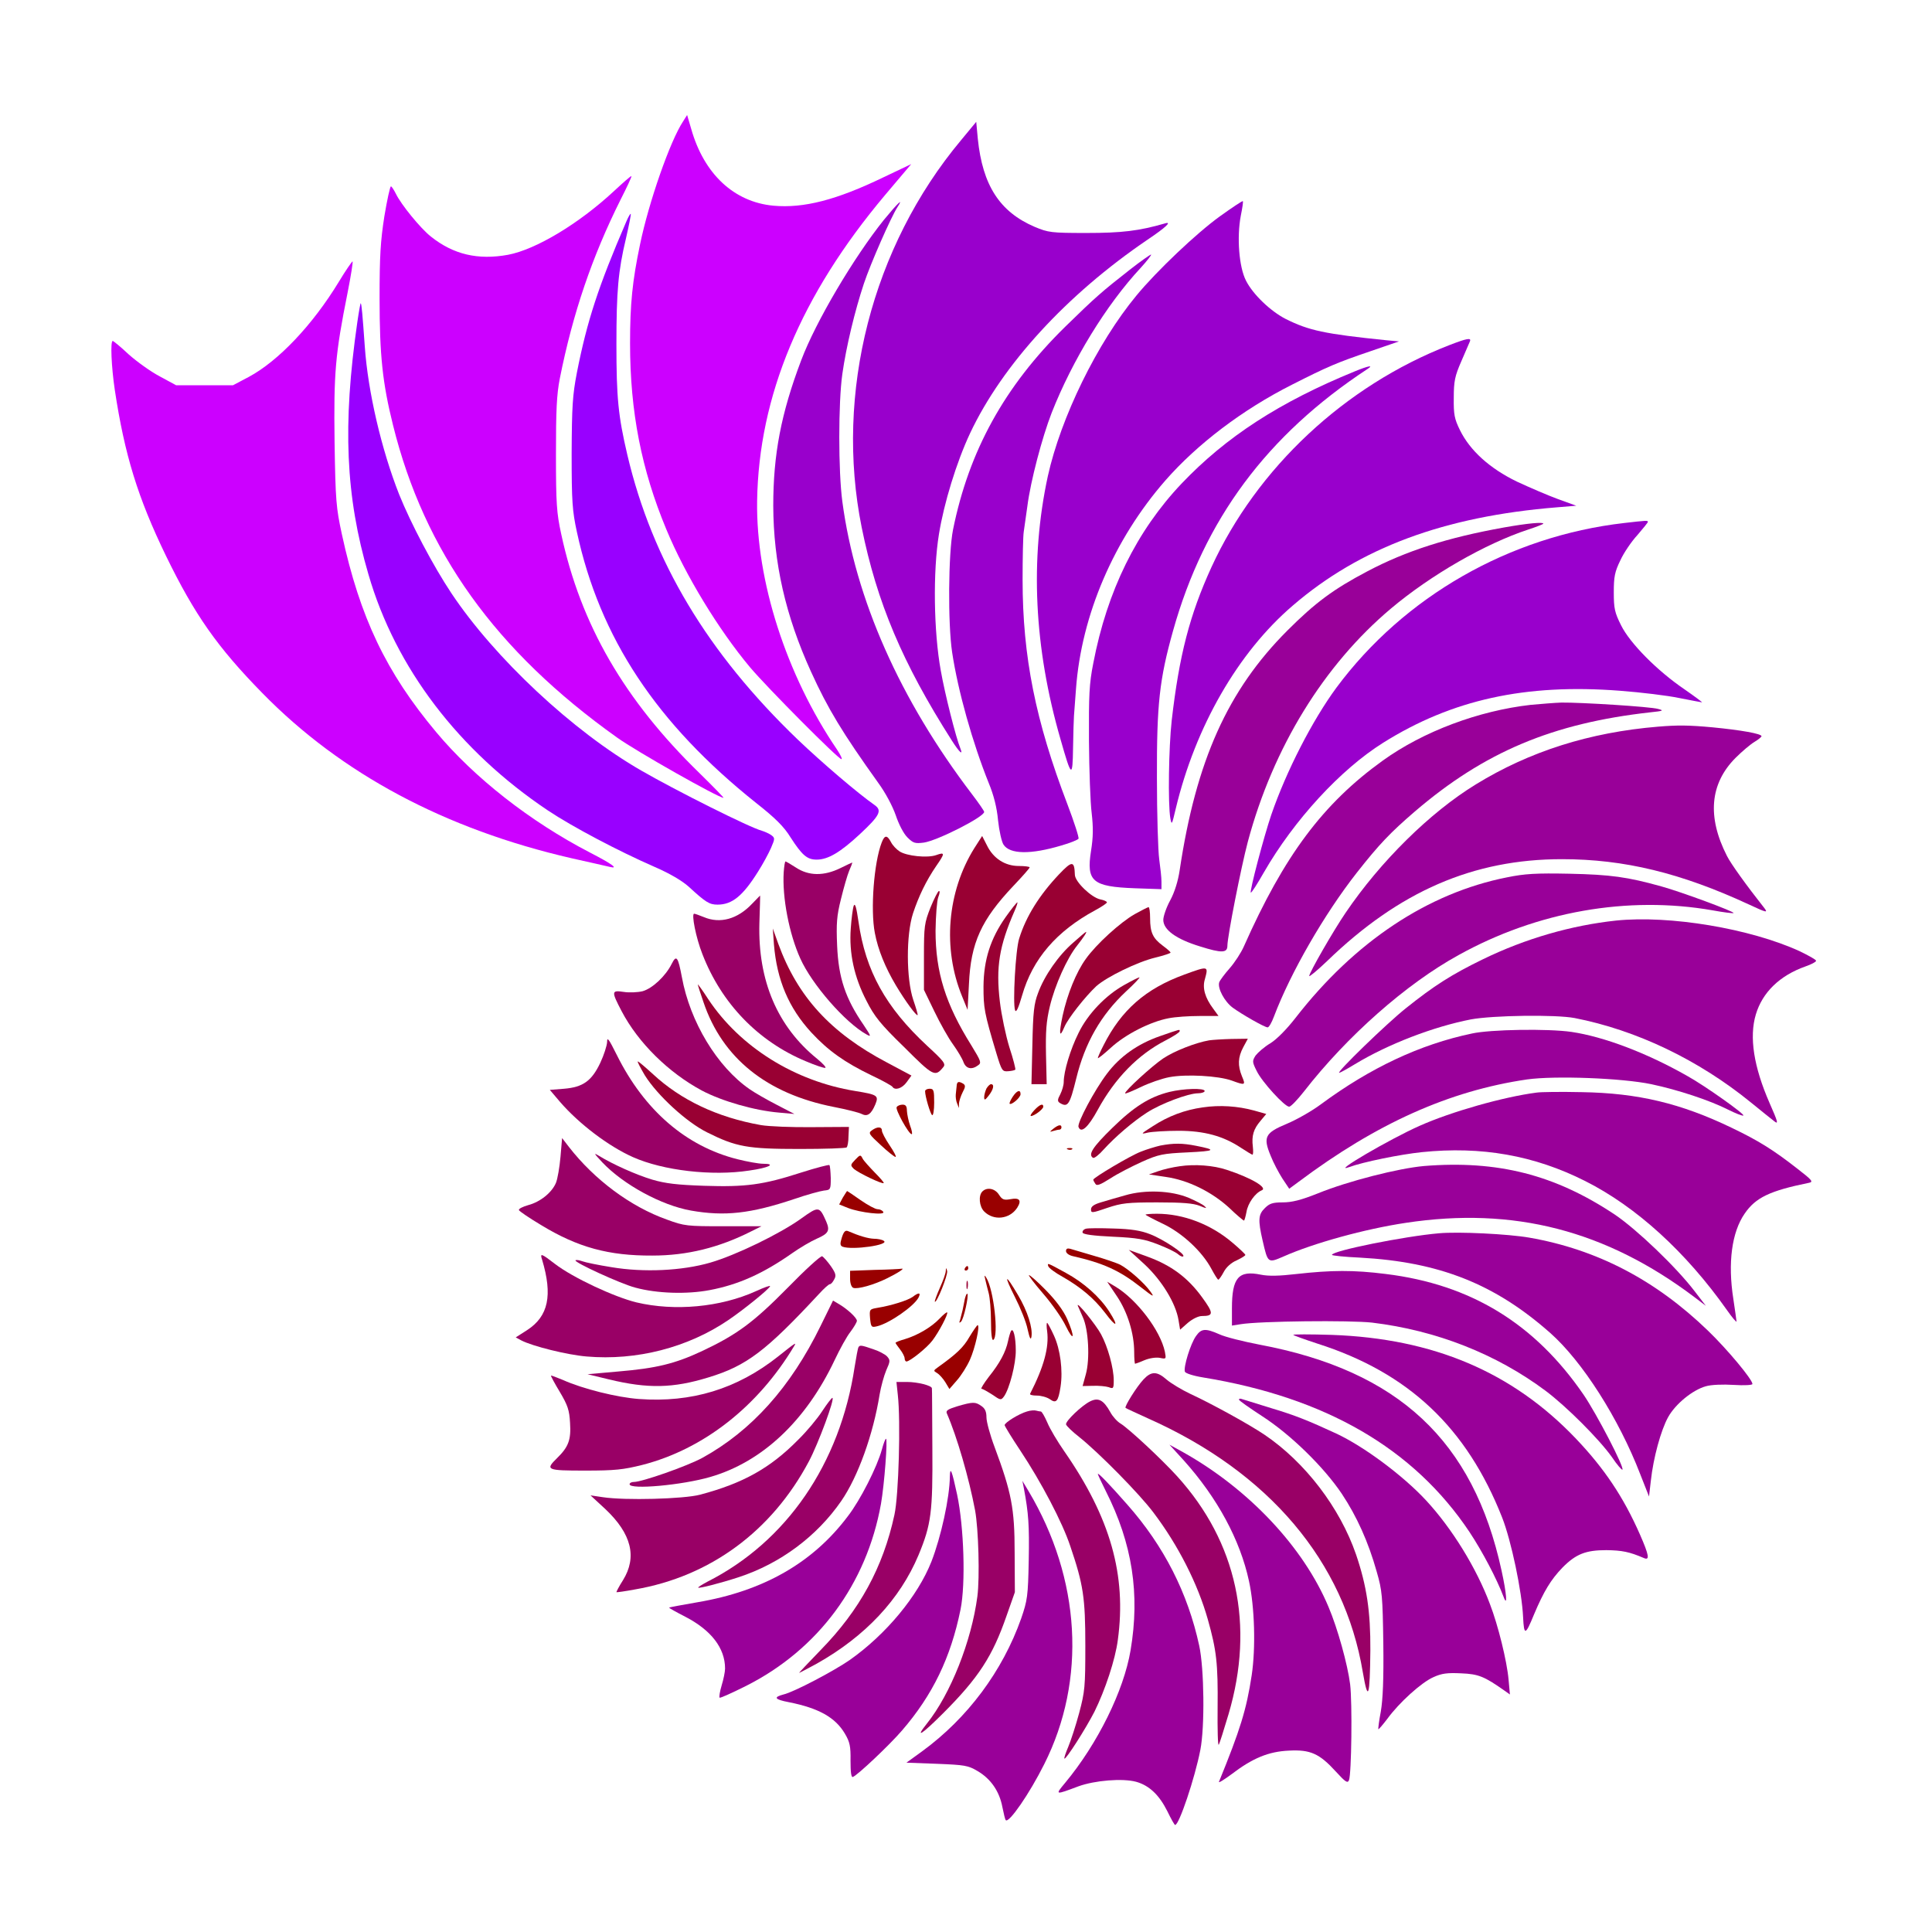 <?xml version="1.0" encoding="UTF-8" standalone="no"?>
<svg
   xmlns:dc="http://purl.org/dc/elements/1.1/"
   xmlns:cc="http://creativecommons.org/ns#"
   xmlns:rdf="http://www.w3.org/1999/02/22-rdf-syntax-ns#"
   xmlns:svg="http://www.w3.org/2000/svg"
   xmlns="http://www.w3.org/2000/svg"
   xmlns:sodipodi="http://sodipodi.sourceforge.net/DTD/sodipodi-0.dtd"
   xmlns:inkscape="http://www.inkscape.org/namespaces/inkscape"
   version="1.0"
   width="850pt"
   height="850pt"
   viewBox="0 0 850 850"
   preserveAspectRatio="xMidYMid meet"
   id="svg2"
   inkscape:version="0.91 r13725"
   sodipodi:docname="Pixel_art_20170419_060.svg">
  <defs
     id="defs214" />
  <sodipodi:namedview
     pagecolor="#ffffff"
     bordercolor="#666666"
     borderopacity="1"
     objecttolerance="10"
     gridtolerance="10"
     guidetolerance="10"
     inkscape:pageopacity="0"
     inkscape:pageshadow="2"
     inkscape:window-width="1920"
     inkscape:window-height="980"
     id="namedview212"
     showgrid="false"
     inkscape:zoom="0.44423529"
     inkscape:cx="664.97689"
     inkscape:cy="465.09265"
     inkscape:window-x="0"
     inkscape:window-y="1"
     inkscape:window-maximized="1"
     inkscape:current-layer="svg2" />
  <g
     transform="translate(0,850) scale(0.1,-0.1)"
     fill="#000000"
     stroke="none"
     id="g6">
    <path
       d="M0 4250 l0 -4250 4250 0 4250 0 0 4250 0 4250 -4250 0 -4250 0 0 -4250z m3060 3850 c6 -11 20 -55 31 -97 73 -287 231 -391 497 -330 182 43 463 190 691 364 45 34 79 42 86 21 2 -7 5 -70 8 -139 3 -115 6 -132 34 -190 103 -221 342 -253 831 -113 68 19 133 39 145 44 199 82 201 81 152 -83 -12 -43 -16 -85 -13 -160 3 -94 5 -105 33 -147 57 -84 143 -134 305 -176 52 -14 112 -18 300 -18 129 -1 274 3 323 7 120 11 121 7 43 -125 -166 -279 -31 -479 414 -612 101 -30 318 -76 359 -76 81 0 80 -30 -6 -123 -99 -106 -128 -164 -128 -252 1 -92 33 -154 129 -249 95 -95 226 -180 424 -278 89 -44 164 -83 167 -87 8 -13 -17 -35 -85 -76 -146 -87 -191 -148 -191 -260 0 -77 11 -115 57 -197 64 -114 204 -266 397 -433 82 -70 81 -73 -48 -113 -110 -35 -161 -66 -200 -122 -26 -38 -30 -54 -33 -125 -3 -54 2 -104 12 -146 24 -92 114 -269 212 -415 46 -70 83 -135 82 -143 -3 -13 -24 -18 -98 -24 -138 -11 -189 -28 -237 -80 -61 -66 -77 -126 -69 -261 7 -137 30 -241 91 -420 35 -102 45 -140 36 -149 -8 -8 -30 -6 -83 8 -204 53 -304 4 -372 -184 -18 -51 -20 -82 -22 -331 -1 -316 3 -304 -92 -248 -75 45 -114 58 -173 58 -62 0 -89 -11 -139 -56 -92 -83 -175 -295 -221 -566 -14 -87 -30 -88 -113 -10 -74 69 -119 92 -178 92 -128 0 -280 -161 -409 -436 -28 -58 -57 -108 -66 -111 -18 -7 -33 9 -86 91 -89 137 -198 151 -357 47 -58 -38 -255 -228 -308 -296 -40 -51 -59 -42 -82 41 -37 132 -100 194 -199 194 -96 0 -240 -62 -419 -181 -58 -38 -110 -68 -116 -66 -6 2 -14 41 -17 88 -9 128 -39 179 -124 215 -80 34 -255 12 -447 -56 -135 -47 -151 -41 -124 51 48 159 -10 245 -189 280 -69 14 -354 17 -394 4 -33 -10 -32 23 3 93 19 37 37 81 41 98 7 37 -14 96 -48 132 -53 56 -198 114 -373 149 -46 9 -92 22 -102 29 -15 11 -14 15 16 51 57 67 92 126 92 157 0 89 -87 177 -276 281 -70 39 -133 76 -141 84 -17 17 -4 35 43 57 18 9 51 36 74 60 51 56 53 95 8 185 -24 49 -60 92 -156 187 -72 70 -122 128 -119 135 3 7 30 19 60 26 39 9 68 23 99 50 42 38 43 40 42 102 -1 76 -37 162 -127 303 -31 50 -57 95 -57 102 0 17 24 24 78 24 64 1 127 31 148 71 28 56 15 199 -32 337 -45 133 -42 142 37 124 104 -24 149 -10 189 60 23 40 25 55 30 220 3 97 8 180 13 184 4 4 34 -5 67 -21 108 -51 158 -33 213 78 28 57 82 251 73 266 -3 5 -43 14 -88 20 -649 92 -1151 288 -1553 606 -171 136 -390 372 -497 535 -262 402 -406 845 -410 1265 -1 92 7 125 29 125 8 0 59 -42 113 -93 124 -118 198 -158 305 -165 92 -6 154 13 246 74 162 107 328 338 489 679 89 190 84 180 106 180 14 0 32 -24 64 -85 54 -103 163 -219 234 -251 183 -81 412 21 713 318 66 65 161 169 212 231 51 61 97 112 102 112 4 0 13 -9 19 -20z"
       id="path8"
       style="fill:none" />
    <path
       d="M3006 7967 c-58 -87 -152 -358 -190 -542 -34 -162 -44 -263 -44 -435 0 -302 50 -556 160 -820 83 -200 229 -440 368 -606 77 -91 388 -404 402 -404 5 0 -4 19 -20 43 -223 328 -356 743 -351 1092 7 462 192 906 563 1347 l115 136 -122 -58 c-207 -100 -351 -137 -484 -125 -174 16 -306 140 -362 338 l-18 61 -17 -27z"
       id="path10"
       style="fill:#cc00ff" />
    <path
       d="M4228 7883 c-392 -469 -556 -1112 -437 -1703 67 -331 180 -598 396 -937 33 -52 52 -70 38 -35 -19 46 -68 239 -86 342 -31 170 -35 435 -8 600 22 136 77 316 137 444 142 301 424 609 780 851 82 55 110 82 77 72 -114 -33 -190 -42 -345 -42 -156 0 -168 2 -228 27 -154 66 -229 183 -250 387 l-7 75 -67 -81z"
       id="path12"
       style="fill:#9900cc" />
    <path
       d="M2701 7659 c-155 -144 -344 -257 -466 -280 -132 -24 -240 1 -339 80 -46 36 -132 142 -154 188 -9 18 -19 33 -22 33 -4 0 -17 -60 -29 -132 -17 -109 -21 -174 -21 -360 0 -252 13 -373 59 -558 138 -557 451 -994 986 -1375 85 -61 446 -265 468 -265 3 0 -44 48 -105 108 -331 322 -523 653 -609 1053 -20 92 -23 133 -23 349 0 195 3 263 17 335 57 286 142 536 267 786 28 55 50 102 48 104 -2 2 -36 -28 -77 -66z"
       id="path14"
       style="fill:#cc00ff" />
    <path
       d="M5368 7549 c-103 -74 -279 -241 -368 -349 -173 -209 -333 -537 -390 -795 -79 -365 -61 -754 56 -1158 48 -169 53 -172 55 -37 1 63 3 126 4 140 1 14 5 68 9 120 24 325 167 657 393 916 141 161 340 312 558 422 156 79 195 96 345 147 l125 43 -55 5 c-274 28 -342 43 -444 94 -66 34 -143 107 -174 168 -31 60 -41 191 -23 286 7 34 11 62 9 64 -2 2 -47 -28 -100 -66z"
       id="path16"
       style="fill:#9900cc" />
    <path
       d="M3889 7533 c-133 -166 -300 -448 -364 -618 -89 -235 -123 -415 -123 -640 1 -251 54 -484 166 -730 74 -163 139 -270 295 -488 33 -45 64 -104 78 -144 13 -39 34 -80 51 -97 26 -26 34 -28 73 -23 60 9 265 113 265 135 0 4 -24 39 -53 77 -318 417 -514 860 -571 1288 -18 134 -18 435 0 562 17 120 55 278 95 398 29 87 119 292 147 335 30 46 2 19 -59 -55z"
       id="path18"
       style="fill:#9900cc" />
    <path
       d="M2755 7524 c-122 -283 -172 -435 -217 -664 -19 -99 -22 -147 -23 -355 0 -213 3 -252 23 -345 101 -467 350 -843 789 -1193 84 -66 123 -105 151 -151 51 -79 73 -98 115 -98 50 0 104 32 190 112 88 82 99 104 65 128 -73 51 -230 185 -338 288 -397 381 -640 786 -750 1253 -40 171 -48 250 -48 486 0 235 8 324 42 466 13 57 23 106 21 108 -2 2 -11 -14 -20 -35z"
       id="path20"
       style="fill:#9900ff" />
    <path
       d="M4969 7312 c-120 -94 -148 -118 -283 -250 -267 -262 -423 -546 -493 -892 -21 -105 -23 -414 -4 -540 26 -172 90 -398 161 -575 22 -53 36 -108 41 -164 5 -47 16 -95 24 -107 28 -43 120 -44 254 -4 39 11 73 25 76 30 3 5 -19 73 -49 152 -140 366 -197 649 -197 987 0 97 2 192 5 211 3 19 10 70 16 113 14 110 65 303 107 411 91 231 240 475 392 638 29 32 49 58 45 58 -5 -1 -48 -31 -95 -68z"
       id="path22"
       style="fill:#9900cc" />
    <path
       d="M1490 7259 c-115 -189 -265 -347 -395 -417 l-70 -37 -125 0 -125 0 -72 39 c-40 21 -101 65 -137 97 -35 33 -67 59 -70 59 -11 0 -6 -114 9 -215 43 -285 101 -474 225 -730 126 -259 226 -402 424 -604 347 -355 804 -599 1361 -727 83 -18 158 -36 168 -38 41 -10 10 13 -89 64 -262 136 -507 328 -675 529 -220 263 -335 503 -415 871 -25 116 -28 146 -32 405 -4 305 3 386 57 656 15 76 25 139 22 139 -3 -1 -31 -41 -61 -91z"
       id="path24"
       style="fill:#cc00ff" />
    <path
       d="M1572 7082 c-65 -451 -52 -765 49 -1109 119 -411 397 -776 790 -1039 108 -72 311 -179 469 -248 67 -29 121 -61 150 -87 75 -69 91 -79 127 -79 64 0 111 38 178 145 21 33 46 79 57 104 18 42 18 44 1 57 -10 7 -28 15 -41 19 -51 13 -373 174 -531 265 -301 173 -645 495 -835 780 -80 120 -179 308 -230 435 -78 198 -137 451 -151 650 -10 140 -14 188 -18 191 -1 2 -8 -36 -15 -84z"
       id="path26"
       style="fill:#9900ff" />
    <path
       d="M6375 6981 c-458 -178 -845 -540 -1045 -976 -96 -210 -142 -388 -175 -675 -13 -117 -17 -366 -6 -430 6 -32 7 -29 24 43 86 359 273 686 515 893 295 254 666 392 1162 432 l85 7 -80 29 c-44 16 -125 51 -181 77 -120 58 -207 137 -251 227 -24 49 -28 68 -27 142 0 73 5 96 33 160 18 41 35 81 38 88 7 17 -12 14 -92 -17z"
       id="path28"
       style="fill:#9900cc" />
    <path
       d="M5960 6866 c-330 -135 -565 -287 -762 -494 -197 -208 -327 -471 -388 -790 -18 -90 -20 -141 -19 -342 1 -129 6 -272 12 -318 7 -62 7 -104 -3 -166 -21 -134 6 -157 193 -164 l117 -4 0 33 c0 19 -5 63 -10 99 -5 36 -10 196 -10 357 -1 325 11 434 71 648 137 489 413 861 856 1152 28 18 4 14 -57 -11z"
       id="path30"
       style="fill:#9900cc" />
    <path
       d="M7146 6199 c-506 -58 -969 -324 -1266 -724 -106 -144 -221 -368 -287 -560 -32 -94 -96 -336 -90 -342 3 -2 28 37 57 88 133 231 337 453 525 571 303 190 626 261 1042 229 92 -7 209 -21 261 -32 52 -10 97 -19 100 -19 3 0 -32 26 -78 58 -119 81 -239 202 -278 281 -28 56 -32 74 -32 145 0 68 4 90 29 141 15 33 49 83 75 111 25 29 46 55 46 58 0 7 -8 6 -104 -5z"
       id="path32"
       style="fill:#9900cc" />
    <path
       d="M6615 6179 c-245 -44 -428 -102 -600 -193 -148 -78 -228 -137 -351 -260 -263 -263 -402 -574 -474 -1055 -7 -47 -22 -96 -42 -133 -17 -31 -30 -70 -30 -85 0 -44 57 -85 162 -117 95 -30 120 -29 120 3 0 40 60 345 90 458 111 414 334 777 630 1026 176 148 415 285 603 347 37 12 67 24 67 26 0 8 -68 2 -175 -17z"
       id="path34"
       style="fill:#990099" />
    <path
       d="M6735 5399 c-230 -26 -473 -117 -651 -245 -264 -190 -434 -418 -612 -819 -12 -27 -40 -70 -62 -95 -22 -25 -43 -53 -46 -62 -8 -26 23 -84 59 -111 41 -30 141 -87 154 -87 6 0 18 21 28 48 73 193 222 451 364 632 99 126 148 177 256 270 306 262 606 388 1035 436 58 6 62 8 35 15 -34 10 -340 29 -425 28 -30 -1 -91 -6 -135 -10z"
       id="path36"
       style="fill:#990099" />
    <path
       d="M7295 5303 c-302 -25 -566 -109 -802 -254 -201 -123 -420 -339 -573 -565 -54 -79 -160 -264 -160 -278 0 -5 35 24 78 65 318 308 644 449 1034 449 273 0 522 -60 824 -200 75 -35 83 -37 67 -16 -79 100 -148 196 -165 230 -88 172 -75 318 37 431 29 29 67 61 84 71 17 10 31 22 31 25 0 11 -91 27 -215 39 -107 10 -156 10 -240 3z"
       id="path38"
       style="fill:#990099" />
    <path
       d="M3879 4793 c-34 -88 -50 -295 -30 -398 14 -74 46 -152 93 -231 42 -70 90 -135 95 -130 2 2 -7 32 -19 67 -31 93 -32 286 -1 381 25 75 57 142 102 208 39 56 39 62 0 48 -39 -14 -130 -4 -161 16 -14 9 -31 27 -38 41 -17 32 -28 32 -41 -2z"
       id="path40"
       style="fill:#990033" />
    <path
       d="M4287 4769 c-120 -192 -141 -442 -54 -653 l24 -59 6 114 c8 181 54 282 196 432 39 41 71 77 71 81 0 3 -21 6 -48 6 -60 0 -112 33 -140 91 l-21 41 -34 -53z"
       id="path42"
       style="fill:#990033" />
    <path
       d="M3448 4663 c-7 -111 24 -272 73 -380 51 -114 198 -283 293 -335 20 -11 18 -6 -14 42 -80 116 -111 207 -117 350 -4 96 -2 130 17 205 12 49 28 105 36 124 8 18 14 34 14 36 0 1 -24 -10 -52 -24 -73 -36 -140 -35 -196 2 -23 15 -44 27 -46 27 -3 0 -6 -21 -8 -47z"
       id="path44"
       style="fill:#990066" />
    <path
       d="M4659 4653 c-86 -91 -145 -185 -175 -282 -16 -49 -29 -287 -18 -316 5 -12 15 11 31 66 46 160 151 282 321 374 28 15 52 31 52 35 0 4 -13 10 -29 13 -39 8 -111 77 -112 108 -2 63 -12 63 -70 2z"
       id="path46"
       style="fill:#990033" />
    <path
       d="M6630 4640 c-348 -69 -670 -283 -930 -618 -39 -50 -82 -94 -111 -112 -27 -16 -55 -41 -65 -54 -15 -24 -15 -28 5 -68 23 -48 124 -158 143 -157 7 0 36 30 65 67 189 243 449 473 680 600 346 192 745 262 1117 197 49 -9 90 -14 93 -12 5 6 -230 93 -317 117 -150 42 -224 52 -405 56 -147 3 -197 0 -275 -16z"
       id="path48"
       style="fill:#990099" />
    <path
       d="M4094 4508 c-27 -69 -29 -81 -29 -218 l0 -145 46 -95 c25 -52 62 -118 82 -145 20 -28 41 -63 46 -78 11 -29 36 -35 64 -14 16 11 13 18 -29 87 -114 182 -158 323 -158 505 1 66 6 132 12 148 6 15 8 27 3 27 -4 0 -21 -33 -37 -72z"
       id="path50"
       style="fill:#990033" />
    <path
       d="M3309 4524 c-64 -68 -141 -89 -212 -59 -20 8 -39 15 -43 15 -13 0 8 -106 36 -177 84 -218 246 -385 455 -472 42 -18 81 -31 86 -29 5 2 -11 19 -35 39 -176 142 -262 345 -255 598 2 67 4 121 3 121 0 0 -16 -16 -35 -36z"
       id="path52"
       style="fill:#990066" />
    <path
       d="M3756 4515 c-4 -11 -10 -56 -13 -100 -8 -108 15 -214 69 -318 35 -69 61 -102 166 -204 129 -129 136 -132 172 -88 12 14 3 26 -71 94 -182 169 -271 329 -302 546 -9 62 -15 84 -21 70z"
       id="path54"
       style="fill:#990033" />
    <path
       d="M4425 4466 c-67 -95 -97 -188 -98 -306 0 -95 3 -115 57 -295 23 -76 26 -80 51 -78 15 1 29 4 32 7 2 2 -9 47 -26 98 -16 52 -35 142 -42 201 -18 152 -3 245 65 400 9 20 14 37 12 37 -3 0 -26 -29 -51 -64z"
       id="path56"
       style="fill:#990033" />
    <path
       d="M4992 4478 c-63 -36 -169 -132 -215 -197 -42 -58 -81 -154 -102 -250 -17 -81 -14 -102 8 -49 16 38 92 134 140 179 46 41 181 107 260 126 37 9 67 19 67 22 0 3 -16 17 -35 31 -43 32 -55 58 -55 120 0 28 -3 49 -7 49 -5 -1 -32 -15 -61 -31z"
       id="path58"
       style="fill:#990033" />
    <path
       d="M7111 4450 c-197 -21 -399 -79 -586 -170 -140 -68 -216 -117 -340 -216 -84 -67 -308 -284 -293 -284 3 0 35 17 69 38 147 89 346 165 510 197 97 18 373 22 457 6 271 -53 544 -183 776 -372 43 -35 89 -72 102 -82 19 -15 17 -5 -21 81 -69 158 -90 289 -60 389 29 97 105 171 218 211 26 9 47 20 47 25 0 5 -33 23 -72 42 -218 100 -572 159 -807 135z"
       id="path60"
       style="fill:#990099" />
    <path
       d="M3405 4345 c13 -157 65 -279 164 -387 75 -81 147 -132 265 -189 47 -22 88 -45 92 -50 11 -18 43 -8 63 20 l21 29 -107 57 c-249 131 -394 290 -479 523 l-24 67 5 -70z"
       id="path62"
       style="fill:#990033" />
    <path
       d="M4722 4353 c-64 -55 -127 -145 -155 -222 -18 -47 -22 -84 -25 -228 l-4 -173 34 0 33 0 -3 129 c-2 103 1 147 17 214 22 92 75 211 120 267 29 37 44 60 39 60 -2 0 -27 -21 -56 -47z"
       id="path64"
       style="fill:#990033" />
    <path
       d="M2955 4259 c-27 -54 -85 -108 -128 -120 -21 -5 -58 -7 -83 -3 -54 8 -55 3 -9 -85 73 -139 206 -270 353 -349 89 -47 232 -88 340 -97 l67 -6 -77 40 c-43 22 -97 53 -120 69 -143 99 -262 296 -298 493 -17 90 -24 100 -45 58z"
       id="path66"
       style="fill:#990066" />
    <path
       d="M5210 4212 c-170 -62 -277 -156 -355 -311 -14 -27 -25 -52 -25 -56 0 -4 26 17 58 46 63 58 173 114 253 129 29 6 90 10 136 10 l84 0 -24 33 c-35 47 -48 90 -36 129 16 59 16 59 -91 20z"
       id="path68"
       style="fill:#990033" />
    <path
       d="M4947 4167 c-83 -46 -162 -129 -202 -212 -36 -72 -65 -169 -65 -215 0 -14 -7 -38 -15 -54 -13 -24 -13 -31 -3 -38 36 -22 44 -10 73 107 38 156 108 279 219 383 37 34 63 62 59 62 -4 0 -34 -15 -66 -33z"
       id="path70"
       style="fill:#990033" />
    <path
       d="M3070 4169 c0 -3 11 -38 25 -78 83 -246 278 -403 573 -461 57 -11 112 -25 123 -31 25 -13 42 -1 60 42 16 39 10 43 -88 59 -266 43 -507 193 -647 404 -25 39 -46 67 -46 65z"
       id="path72"
       style="fill:#990033" />
    <path
       d="M5102 3941 c-97 -34 -175 -89 -232 -165 -54 -71 -132 -217 -125 -234 11 -30 42 -3 85 76 76 139 177 242 297 304 35 18 63 36 63 41 0 9 7 11 -88 -22z"
       id="path74"
       style="fill:#990033" />
    <path
       d="M6476 3953 c-229 -48 -447 -151 -664 -311 -40 -30 -107 -68 -150 -86 -96 -40 -106 -58 -72 -140 12 -31 36 -76 52 -101 l30 -45 42 31 c342 256 662 400 1005 450 122 17 417 6 546 -21 118 -25 257 -71 338 -112 32 -16 62 -28 67 -26 10 4 -170 132 -248 175 -178 101 -366 172 -508 193 -103 15 -357 11 -438 -7z"
       id="path76"
       style="fill:#990099" />
    <path
       d="M2671 3915 c-1 -16 -14 -57 -30 -91 -38 -80 -76 -107 -159 -114 l-63 -5 45 -53 c83 -96 213 -195 321 -243 133 -59 347 -84 511 -59 86 12 122 30 61 30 -19 0 -69 9 -113 20 -226 57 -409 215 -530 458 -36 72 -43 82 -43 57z"
       id="path78"
       style="fill:#990066" />
    <path
       d="M5320 3923 c-59 -10 -154 -47 -203 -80 -50 -34 -167 -141 -167 -153 0 -4 30 9 68 27 37 18 94 38 127 44 74 14 215 6 274 -15 60 -22 62 -21 45 19 -19 47 -18 83 6 128 l20 37 -72 -1 c-40 -1 -84 -4 -98 -6z"
       id="path80"
       style="fill:#990033" />
    <path
       d="M2837 3769 c55 -88 183 -206 274 -251 128 -64 178 -73 406 -73 111 0 204 3 208 7 4 4 8 25 8 49 l2 41 -162 -1 c-88 -1 -190 3 -225 9 -192 34 -352 110 -475 224 -34 31 -63 56 -67 56 -3 0 11 -27 31 -61z"
       id="path82"
       style="fill:#990033" />
    <path
       d="M4209 3723 c-1 -10 -3 -27 -4 -38 -1 -11 1 -29 6 -40 l8 -20 0 20 c1 11 8 33 16 49 13 24 13 31 3 38 -20 12 -28 10 -29 -9z"
       id="path84"
       style="fill:#990000" />
    <path
       d="M4340 3711 c-5 -11 -10 -28 -10 -38 0 -15 4 -14 20 7 21 27 26 50 10 50 -5 0 -14 -9 -20 -19z"
       id="path86"
       style="fill:#990000" />
    <path
       d="M4070 3699 c0 -22 23 -100 31 -105 5 -3 9 22 9 55 0 54 -2 61 -20 61 -11 0 -20 -5 -20 -11z"
       id="path88"
       style="fill:#990000" />
    <path
       d="M5145 3696 c-88 -22 -156 -65 -252 -159 -86 -84 -107 -117 -84 -131 5 -3 26 13 47 37 51 56 128 122 190 162 60 39 182 85 225 85 16 0 29 5 29 10 0 14 -94 11 -155 -4z"
       id="path90"
       style="fill:#990033" />
    <path
       d="M4455 3674 c-9 -14 -15 -27 -13 -30 8 -7 48 27 48 42 0 22 -16 17 -35 -12z"
       id="path92"
       style="fill:#990000" />
    <path
       d="M6760 3693 c-146 -19 -375 -84 -514 -146 -131 -58 -394 -212 -311 -182 62 23 225 56 320 66 262 27 495 -14 719 -127 225 -113 444 -313 624 -568 23 -33 42 -55 42 -50 0 5 -7 50 -14 99 -25 159 -7 294 50 376 48 70 110 100 282 135 21 4 16 11 -50 62 -106 83 -172 124 -289 180 -224 108 -413 153 -659 157 -91 2 -181 1 -200 -2z"
       id="path94"
       style="fill:#990099" />
    <path
       d="M3945 3629 c-7 -10 53 -119 66 -119 4 0 1 17 -7 38 -7 20 -13 49 -14 65 0 20 -5 27 -19 27 -11 0 -23 -5 -26 -11z"
       id="path96"
       style="fill:#990000" />
    <path
       d="M4550 3615 c-13 -14 -19 -25 -14 -25 14 0 54 30 54 41 0 16 -16 10 -40 -16z"
       id="path98"
       style="fill:#990000" />
    <path
       d="M5292 3628 c-79 -11 -152 -38 -222 -84 -52 -33 -53 -35 -20 -27 19 4 80 8 135 8 113 0 197 -23 275 -75 25 -16 47 -30 50 -30 4 0 4 16 2 35 -6 48 3 78 34 114 l25 30 -53 15 c-73 20 -152 25 -226 14z"
       id="path100"
       style="fill:#990033" />
    <path
       d="M4634 3534 c-17 -14 -17 -15 -1 -10 10 3 23 6 28 6 5 0 9 5 9 10 0 14 -13 12 -36 -6z"
       id="path102"
       style="fill:#990000" />
    <path
       d="M3836 3527 c-17 -12 -13 -17 39 -65 31 -29 60 -52 65 -52 5 0 -7 23 -26 51 -19 28 -34 57 -34 65 0 18 -21 18 -44 1z"
       id="path104"
       style="fill:#990000" />
    <path
       d="M2466 3411 c-4 -46 -13 -98 -20 -115 -18 -43 -69 -84 -122 -98 -24 -7 -43 -16 -41 -22 2 -5 46 -35 98 -66 161 -98 297 -135 489 -134 153 0 294 35 436 107 l44 22 -167 0 c-160 0 -172 1 -248 29 -161 57 -320 176 -432 320 l-30 39 -7 -82z"
       id="path106"
       style="fill:#990066" />
    <path
       d="M5105 3460 c-22 -5 -61 -17 -86 -27 -47 -18 -208 -114 -209 -123 0 -3 4 -11 9 -18 6 -11 21 -5 67 24 32 21 95 53 139 73 72 32 91 36 200 41 123 6 129 11 37 29 -60 12 -99 12 -157 1z"
       id="path108"
       style="fill:#990033" />
    <path
       d="M4698 3443 c7 -3 16 -2 19 1 4 3 -2 6 -13 5 -11 0 -14 -3 -6 -6z"
       id="path110"
       style="fill:#990000" />
    <path
       d="M2650 3386 c93 -98 260 -189 390 -212 148 -26 261 -14 455 51 55 19 114 35 130 37 29 3 30 4 30 55 -1 29 -3 54 -6 57 -2 3 -59 -12 -125 -33 -167 -54 -243 -64 -426 -58 -118 4 -170 10 -228 27 -73 22 -175 68 -235 105 -25 15 -22 11 15 -29z"
       id="path112"
       style="fill:#990066" />
    <path
       d="M3762 3397 c-21 -22 -21 -24 -5 -40 21 -18 125 -68 131 -62 2 2 -16 23 -40 47 -23 24 -48 51 -53 61 -9 18 -11 17 -33 -6z"
       id="path114"
       style="fill:#990000" />
    <path
       d="M5190 3369 c-30 -4 -73 -14 -95 -22 l-40 -14 74 -11 c98 -14 201 -65 278 -135 33 -32 63 -57 66 -57 2 0 7 17 11 38 6 38 38 83 67 95 28 11 -46 55 -153 90 -59 20 -142 26 -208 16z"
       id="path116"
       style="fill:#990033" />
    <path
       d="M6265 3370 c-112 -10 -333 -66 -466 -120 -75 -30 -115 -40 -156 -40 -44 0 -58 -5 -78 -25 -29 -28 -31 -52 -10 -143 23 -100 23 -100 92 -70 133 59 358 121 538 148 474 72 880 -33 1270 -327 l50 -38 -50 65 c-82 107 -254 271 -350 336 -264 176 -516 240 -840 214z"
       id="path118"
       style="fill:#990099" />
    <path
       d="M4322 3258 c-18 -18 -14 -66 8 -88 42 -42 112 -34 145 16 21 33 11 46 -30 38 -28 -5 -36 -2 -50 20 -18 28 -53 34 -73 14z"
       id="path120"
       style="fill:#990000" />
    <path
       d="M3708 3231 l-16 -30 40 -16 c52 -20 164 -33 154 -17 -4 7 -15 12 -25 12 -10 0 -43 18 -75 40 -31 22 -58 40 -59 40 -1 0 -9 -13 -19 -29z"
       id="path122"
       style="fill:#990000" />
    <path
       d="M4950 3241 c-36 -10 -84 -24 -107 -31 -30 -9 -43 -18 -43 -31 0 -17 5 -16 72 7 63 21 89 24 220 24 111 0 158 -4 186 -15 29 -12 34 -13 22 -2 -8 8 -40 24 -70 37 -76 32 -192 37 -280 11z"
       id="path124"
       style="fill:#990033" />
    <path
       d="M3525 3139 c-93 -67 -289 -162 -400 -194 -124 -36 -293 -44 -435 -20 -57 9 -115 21 -128 26 -14 5 -27 7 -30 4 -8 -8 198 -103 263 -120 95 -26 227 -30 327 -11 127 24 236 73 364 163 34 24 82 52 107 63 53 23 59 36 42 76 -30 68 -33 68 -110 13z"
       id="path126"
       style="fill:#990066" />
    <path
       d="M5040 3156 c0 -2 34 -20 76 -40 86 -41 173 -122 214 -199 14 -26 27 -47 30 -47 3 0 14 15 24 34 11 21 33 41 57 51 21 10 39 21 38 24 0 3 -26 28 -57 54 -95 81 -216 127 -332 127 -28 0 -50 -2 -50 -4z"
       id="path128"
       style="fill:#990033" />
    <path
       d="M4777 3094 c-10 -3 -16 -11 -14 -17 2 -8 48 -14 133 -18 109 -5 140 -11 199 -34 39 -15 78 -34 88 -43 9 -8 20 -13 23 -9 10 9 -88 75 -146 97 -40 16 -84 23 -160 25 -58 2 -113 2 -123 -1z"
       id="path130"
       style="fill:#990033" />
    <path
       d="M3704 3056 c-9 -28 -8 -36 3 -41 43 -16 210 8 181 26 -7 5 -26 9 -43 9 -26 1 -64 12 -115 34 -11 4 -18 -3 -26 -28z"
       id="path132"
       style="fill:#990000" />
    <path
       d="M6330 3074 c-150 -13 -470 -77 -470 -95 0 -3 55 -9 123 -12 350 -19 594 -116 838 -332 141 -125 301 -376 395 -620 l39 -99 8 69 c11 101 44 222 76 280 32 58 108 120 166 136 23 7 76 9 123 6 45 -3 82 -1 82 4 0 20 -110 152 -196 235 -231 223 -488 357 -786 409 -92 16 -311 27 -398 19z"
       id="path134"
       style="fill:#990099" />
    <path
       d="M4690 2996 c0 -9 12 -18 28 -22 136 -31 207 -63 301 -137 56 -44 62 -46 42 -19 -26 37 -95 98 -133 118 -14 7 -66 25 -115 39 -48 14 -96 28 -105 31 -12 3 -18 0 -18 -10z"
       id="path136"
       style="fill:#990000" />
    <path
       d="M5036 2937 c76 -71 137 -171 149 -245 l7 -42 34 30 c20 17 46 30 62 30 52 0 52 12 1 82 -63 87 -136 141 -240 179 l-83 30 70 -64z"
       id="path138"
       style="fill:#990033" />
    <path
       d="M2385 2958 c47 -157 28 -249 -66 -310 l-50 -32 24 -13 c50 -26 203 -64 288 -71 219 -19 445 39 623 160 68 46 179 136 184 149 2 5 -26 -5 -63 -22 -155 -70 -356 -89 -525 -49 -98 24 -280 109 -358 169 -61 47 -67 49 -57 19z"
       id="path140"
       style="fill:#990066" />
    <path
       d="M3465 2834 c-151 -153 -223 -206 -378 -279 -118 -55 -200 -75 -367 -89 l-135 -12 95 -23 c170 -41 281 -39 437 9 168 51 253 116 487 368 21 23 42 42 47 42 5 0 13 9 19 21 10 17 7 27 -15 59 -15 21 -32 40 -38 43 -7 2 -75 -60 -152 -139z"
       id="path142"
       style="fill:#990066" />
    <path
       d="M4612 2929 c3 -8 31 -29 64 -47 80 -46 137 -94 186 -158 50 -67 62 -63 18 6 -42 65 -112 127 -191 170 -82 45 -82 45 -77 29z"
       id="path144"
       style="fill:#990000" />
    <path
       d="M4245 2920 c-3 -5 -1 -10 4 -10 6 0 11 5 11 10 0 6 -2 10 -4 10 -3 0 -8 -4 -11 -10z"
       id="path146"
       style="fill:#990000" />
    <path
       d="M3848 2913 l-108 -4 0 -35 c0 -20 6 -37 14 -40 19 -7 91 13 151 43 48 24 80 45 60 41 -6 -1 -58 -4 -117 -5z"
       id="path148"
       style="fill:#990000" />
    <path
       d="M4161 2908 c0 -10 -12 -43 -26 -74 -14 -32 -24 -59 -22 -61 8 -7 58 118 54 135 -4 16 -5 16 -6 0z"
       id="path150"
       style="fill:#990000" />
    <path
       d="M5705 2895 c-78 -9 -124 -10 -158 -3 -98 20 -127 -13 -127 -148 l0 -76 38 6 c85 14 482 18 579 7 282 -34 546 -138 763 -300 92 -69 236 -213 292 -292 22 -33 43 -57 46 -55 9 10 -113 245 -171 330 -215 313 -496 485 -870 531 -142 18 -240 17 -392 0z"
       id="path152"
       style="fill:#990099" />
    <path
       d="M4335 2870 c3 -14 10 -41 15 -60 5 -19 10 -75 10 -123 0 -56 4 -86 10 -82 25 15 2 223 -31 274 -8 13 -9 11 -4 -9z"
       id="path154"
       style="fill:#990000" />
    <path
       d="M4589 2809 c39 -45 84 -109 100 -143 37 -75 41 -49 6 31 -17 38 -49 81 -93 126 -36 37 -70 67 -75 67 -4 0 24 -37 62 -81z"
       id="path156"
       style="fill:#990000" />
    <path
       d="M4465 2794 c24 -47 50 -111 56 -142 9 -40 14 -50 17 -33 6 39 -17 112 -59 183 -57 97 -65 93 -14 -8z"
       id="path158"
       style="fill:#990000" />
    <path
       d="M4252 2845 c0 -16 2 -22 5 -12 2 9 2 23 0 30 -3 6 -5 -1 -5 -18z"
       id="path160"
       style="fill:#990033" />
    <path
       d="M4914 2797 c47 -70 76 -164 76 -247 0 -27 2 -50 4 -50 2 0 21 7 42 16 22 9 50 13 67 10 28 -6 28 -5 22 27 -20 94 -124 230 -217 286 l-37 22 43 -64z"
       id="path162"
       style="fill:#990033" />
    <path
       d="M4015 2794 c-21 -15 -93 -38 -155 -48 -35 -6 -35 -7 -32 -47 4 -38 6 -40 31 -34 54 13 161 87 182 126 12 23 1 24 -26 3z"
       id="path164"
       style="fill:#990000" />
    <path
       d="M4245 2786 c-3 -14 -7 -37 -10 -50 -3 -13 -8 -32 -11 -43 -5 -13 -4 -15 4 -8 12 11 35 115 28 123 -3 2 -7 -7 -11 -22z"
       id="path166"
       style="fill:#990000" />
    <path
       d="M3610 2666 c-132 -270 -304 -461 -520 -580 -66 -36 -265 -106 -301 -106 -10 0 -19 -4 -19 -10 0 -25 232 -4 355 32 228 66 420 246 547 514 23 49 54 105 70 125 15 20 28 42 28 48 0 13 -41 51 -78 73 l-27 16 -55 -112z"
       id="path168"
       style="fill:#990066" />
    <path
       d="M4742 2755 c2 -5 12 -28 22 -50 25 -54 32 -185 13 -252 l-14 -51 46 1 c25 1 56 -2 69 -6 20 -8 22 -6 22 30 0 54 -26 148 -56 203 -22 41 -110 150 -102 125z"
       id="path170"
       style="fill:#990033" />
    <path
       d="M4134 2699 c-36 -38 -96 -73 -151 -90 -24 -7 -43 -14 -43 -17 0 -2 9 -15 20 -29 11 -14 20 -32 20 -39 0 -8 4 -14 8 -14 15 0 90 60 114 92 29 38 71 118 65 124 -2 2 -17 -10 -33 -27z"
       id="path172"
       style="fill:#990000" />
    <path
       d="M4607 2643 c9 -70 -14 -156 -75 -275 -2 -5 11 -8 30 -8 18 0 44 -7 57 -16 28 -20 37 -10 47 55 11 71 -1 164 -29 225 -14 31 -28 56 -30 56 -3 0 -3 -17 0 -37z"
       id="path174"
       style="fill:#990033" />
    <path
       d="M4265 2618 c-26 -46 -57 -75 -138 -133 -21 -15 -21 -16 -4 -26 10 -6 26 -24 36 -40 l18 -30 33 38 c18 20 44 61 57 90 23 51 46 153 34 153 -3 -1 -19 -24 -36 -52z"
       id="path176"
       style="fill:#990000" />
    <path
       d="M4448 2644 c-3 -5 -9 -25 -13 -44 -10 -48 -36 -97 -85 -158 -22 -29 -36 -52 -32 -52 5 0 26 -12 48 -26 36 -25 38 -25 51 -8 24 33 53 145 52 203 0 58 -11 102 -21 85z"
       id="path178"
       style="fill:#990033" />
    <path
       d="M5262 2622 c-24 -33 -56 -137 -49 -157 3 -7 36 -18 79 -25 540 -88 928 -313 1173 -680 57 -86 120 -206 150 -285 18 -49 14 12 -9 116 -124 570 -453 878 -1064 993 -73 14 -153 34 -178 46 -61 27 -79 25 -102 -8z"
       id="path180"
       style="fill:#990099" />
    <path
       d="M5690 2627 c3 -3 50 -20 105 -38 402 -128 658 -370 814 -766 40 -102 87 -326 92 -438 4 -82 10 -81 48 12 43 102 74 153 125 206 59 60 103 77 193 77 69 -1 101 -7 166 -35 26 -11 22 13 -18 104 -72 164 -157 291 -283 423 -279 292 -626 439 -1072 455 -96 3 -173 3 -170 0z"
       id="path182"
       style="fill:#990099" />
    <path
       d="M3422 2531 c-180 -142 -379 -203 -611 -186 -95 7 -246 44 -335 84 -27 11 -50 20 -52 19 -1 -2 16 -34 39 -72 35 -59 42 -80 45 -136 5 -75 -7 -106 -57 -155 -53 -52 -47 -55 123 -55 132 0 168 4 252 25 269 69 509 257 668 523 11 18 7 16 -72 -47z"
       id="path184"
       style="fill:#990066" />
    <path
       d="M3777 2573 c-3 -5 -10 -44 -17 -87 -64 -426 -300 -769 -648 -945 -24 -13 -42 -24 -40 -26 4 -4 95 19 178 46 183 60 344 180 451 335 74 107 141 294 169 469 6 35 19 82 29 106 18 40 18 45 4 61 -8 9 -36 24 -61 32 -52 18 -59 19 -65 9z"
       id="path186"
       style="fill:#990066" />
    <path
       d="M5030 2430 c-29 -31 -84 -119 -78 -124 1 -2 46 -22 98 -46 533 -237 865 -630 946 -1118 23 -134 31 -109 33 98 1 170 -16 283 -63 421 -71 206 -224 406 -403 527 -70 47 -232 136 -327 180 -38 18 -84 46 -103 62 -43 38 -68 38 -103 0z"
       id="path188"
       style="fill:#990066" />
    <path
       d="M3950 2363 c13 -114 4 -443 -15 -528 -50 -231 -153 -419 -324 -594 -54 -56 -97 -101 -95 -101 2 0 37 19 78 41 213 120 365 282 447 477 56 135 63 189 61 472 -1 140 -1 258 -2 262 0 12 -63 28 -110 28 l-46 0 6 -57z"
       id="path190"
       style="fill:#990066" />
    <path
       d="M3617 2291 c-20 -31 -67 -88 -105 -125 -123 -125 -243 -192 -432 -242 -71 -19 -330 -26 -428 -11 l-54 8 66 -61 c114 -108 140 -210 77 -312 -18 -28 -30 -52 -29 -53 2 -1 38 4 81 12 332 57 603 257 766 564 41 77 116 279 103 279 -4 -1 -24 -27 -45 -59z"
       id="path192"
       style="fill:#990066" />
    <path
       d="M4795 2334 c-37 -19 -105 -84 -105 -100 0 -6 27 -32 59 -57 85 -68 265 -250 326 -332 109 -144 195 -314 239 -470 38 -135 45 -193 43 -387 -1 -97 1 -171 5 -164 4 6 23 67 43 134 116 392 37 757 -226 1047 -69 76 -212 209 -249 232 -14 8 -35 31 -45 50 -30 54 -53 66 -90 47z"
       id="path194"
       style="fill:#990066" />
    <path
       d="M5451 2342 c0 -4 46 -36 101 -72 126 -81 273 -225 352 -343 65 -98 116 -210 153 -342 24 -83 26 -107 29 -315 2 -156 -2 -248 -11 -300 -8 -41 -12 -76 -11 -78 2 -1 19 19 39 45 53 73 151 161 203 184 37 17 62 20 123 17 76 -3 102 -14 190 -76 l24 -17 -6 66 c-7 80 -46 239 -82 332 -59 158 -167 333 -281 456 -101 109 -273 237 -395 294 -123 57 -183 81 -287 112 -64 20 -123 38 -129 40 -7 3 -13 1 -12 -3z"
       id="path196"
       style="fill:#990099" />
    <path
       d="M4212 2313 c-42 -13 -52 -19 -46 -32 44 -101 97 -283 124 -426 15 -82 21 -295 10 -379 -26 -197 -118 -429 -222 -559 -55 -69 -23 -49 71 45 157 157 218 252 279 428 l37 105 -1 175 c0 194 -14 264 -88 463 -20 53 -36 112 -36 131 0 25 -6 39 -22 50 -27 19 -37 19 -106 -1z"
       id="path198"
       style="fill:#990066" />
    <path
       d="M4518 2290 c-35 -10 -98 -49 -98 -60 0 -4 31 -55 69 -112 91 -137 185 -315 220 -421 57 -168 66 -225 66 -437 0 -181 -2 -202 -27 -296 -15 -56 -37 -123 -48 -149 -11 -26 -19 -49 -17 -52 6 -6 93 130 132 206 47 95 92 230 103 316 39 285 -33 538 -235 829 -30 43 -64 100 -75 127 -12 27 -24 49 -29 49 -4 0 -13 2 -21 4 -7 2 -25 1 -40 -4z"
       id="path200"
       style="fill:#990066" />
    <path
       d="M3880 2123 c-21 -77 -95 -223 -150 -294 -154 -205 -372 -329 -660 -378 -68 -12 -125 -22 -126 -24 -2 -1 30 -19 71 -40 114 -59 175 -138 175 -228 0 -14 -7 -48 -15 -74 -8 -27 -12 -51 -9 -54 2 -3 55 21 117 52 317 160 530 448 593 801 15 86 30 286 22 286 -3 0 -11 -21 -18 -47z"
       id="path202"
       style="fill:#990099" />
    <path
       d="M5208 2075 c148 -165 248 -350 287 -531 25 -114 30 -294 12 -414 -23 -152 -51 -241 -144 -469 -3 -7 21 8 55 33 93 71 163 100 253 104 94 5 134 -13 206 -92 42 -46 52 -53 58 -38 11 27 15 339 5 422 -11 87 -55 246 -95 340 -110 263 -351 519 -640 681 l-60 33 63 -69z"
       id="path204"
       style="fill:#990099" />
    <path
       d="M4179 2004 c-1 -94 -39 -266 -81 -374 -60 -152 -199 -320 -359 -433 -69 -48 -245 -141 -292 -152 -46 -12 -39 -22 24 -34 131 -26 204 -67 246 -138 22 -37 26 -56 25 -119 0 -51 3 -74 10 -72 20 7 161 140 216 204 135 156 215 321 258 533 23 114 15 363 -15 505 -23 107 -31 127 -32 80z"
       id="path206"
       style="fill:#990099" />
    <path
       d="M4830 2015 c0 -3 16 -37 35 -75 117 -231 151 -453 109 -701 -30 -178 -145 -411 -288 -583 -45 -54 -45 -54 59 -15 72 26 193 36 253 20 58 -16 102 -58 138 -130 16 -33 31 -60 34 -60 17 -2 87 206 111 330 20 102 17 358 -5 459 -50 231 -155 438 -316 620 -79 90 -130 143 -130 135z"
       id="path208"
       style="fill:#990099" />
    <path
       d="M4505 1950 c20 -107 24 -161 21 -315 -3 -158 -6 -176 -33 -255 -82 -232 -236 -439 -436 -585 l-69 -50 134 -5 c122 -5 137 -7 179 -32 58 -34 96 -89 109 -158 6 -29 12 -56 15 -58 14 -14 104 116 169 246 187 371 161 816 -69 1202 l-27 45 7 -35z"
       id="path210"
       style="fill:#990099" />
  </g>
</svg>
